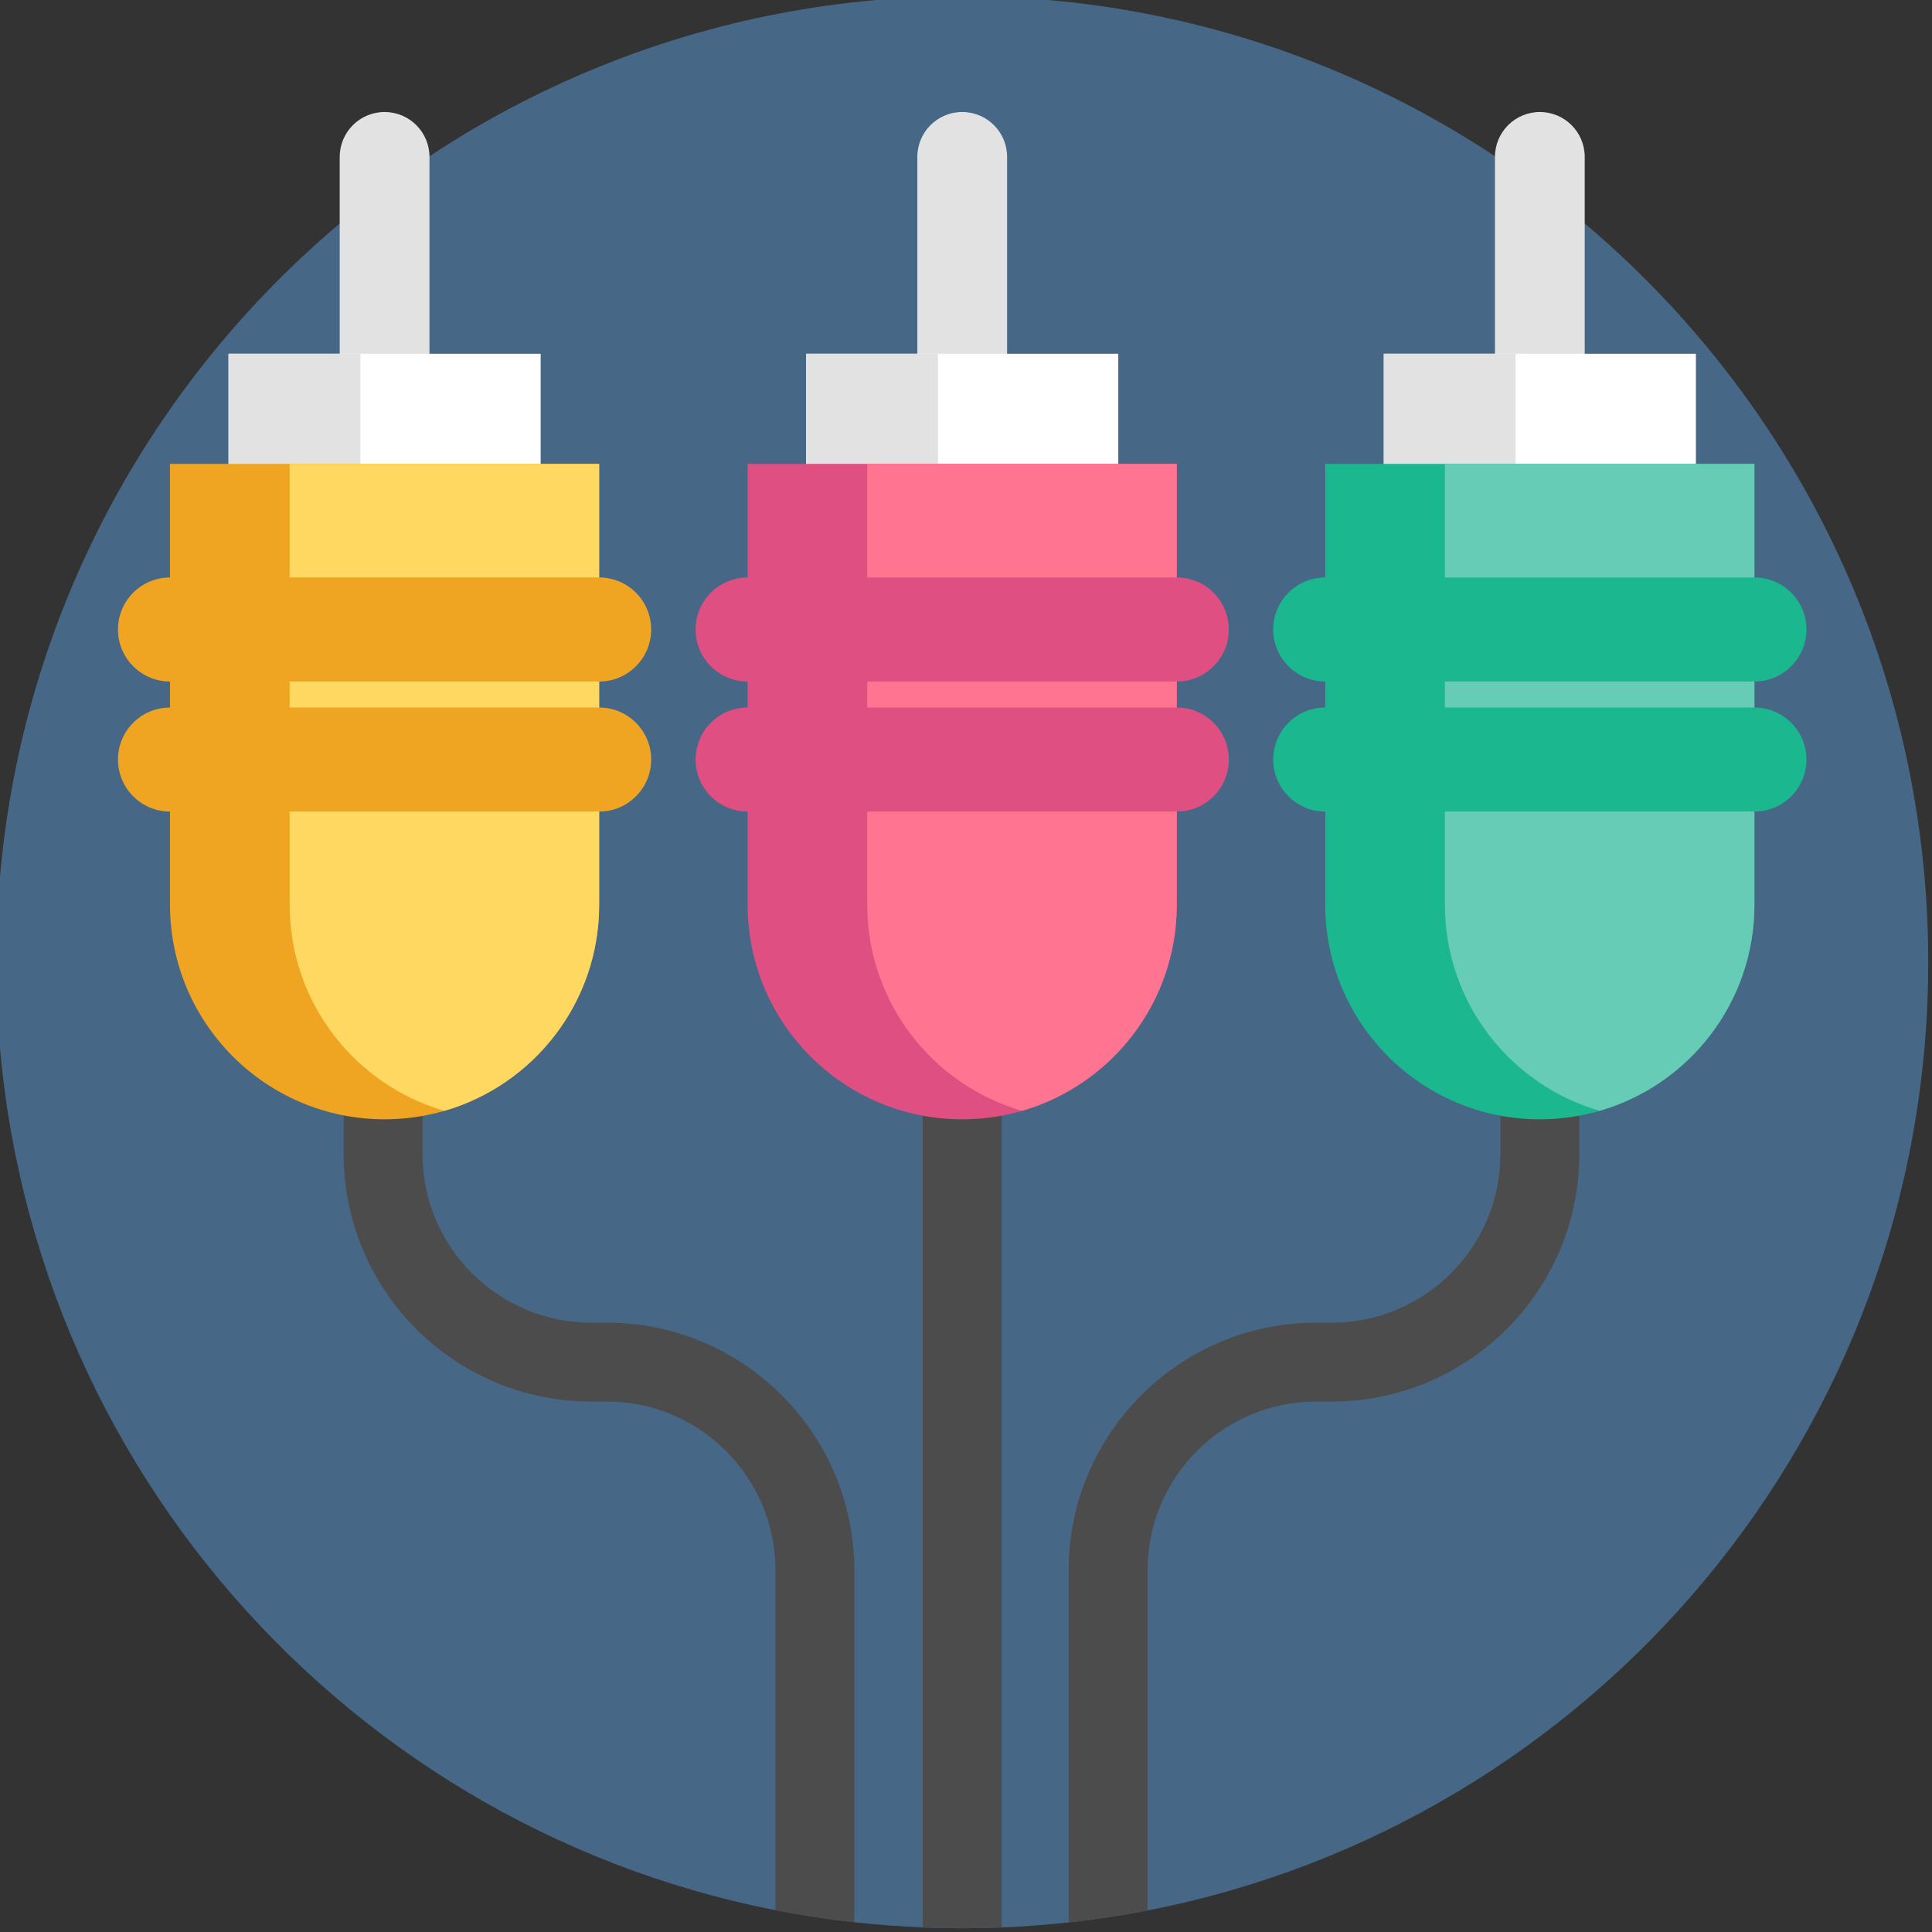 <svg viewBox="1 1 512 512" xmlns="http://www.w3.org/2000/svg"><rect x="1" y="1" width="512" height="512" fill="#333333" stroke="none"/><path d="m512 256c0 124.582-89.004 228.395-206.891 251.297-6.863 1.328-13.832 2.395-20.898 3.156-5.859.648-11.785 1.098-17.762 1.34-3.469.133-6.949.207-10.449.207s-6.98-.074-10.449-.207c-6.113-.254-12.172-.711-18.16-1.383-7.062-.773-14.031-1.848-20.898-3.195-117.695-23.062-206.492-126.766-206.492-251.215 0-141.387 114.613-256 256-256s256 114.613 256 256zm0 0" fill="#476787"/><g fill="#4c4c4c"><path d="m227.391 417.094v93.316c-7.062-.773-14.031-1.848-20.898-3.195v-90.121c0-24.629-20.039-44.672-44.66-44.672h-4.188c-36.152 0-65.566-29.402-65.566-65.555v-32.656h20.895v32.656c0 24.625 20.043 44.656 44.672 44.656h4.188c36.145 0 65.559 29.414 65.559 65.57zm0 0"/><path d="m419.527 274.211v32.656c0 36.152-29.414 65.555-65.566 65.555h-4.18c-24.629 0-44.672 20.043-44.672 44.672v90.203c-6.863 1.328-13.832 2.395-20.898 3.156v-93.359c0-36.156 29.414-65.57 65.57-65.57h4.18c24.625 0 44.668-20.031 44.668-44.656v-32.656zm0 0"/><path d="m266.449 255.406v256.387c-3.469.133-6.949.207-10.449.207s-6.98-.074-10.449-.207v-256.387zm0 0"/></g><path d="m102.922 30.684c-6.57 0-11.895 5.328-11.895 11.895v93.535h23.789v-93.535c0-6.566-5.324-11.895-11.895-11.895zm0 0" fill="#e2e2e2"/><path d="m61.562 94.758h82.719v41.355h-82.719zm0 0" fill="#fff"/><path d="m61.562 94.758h34.93v41.355h-34.93zm0 0" fill="#e2e2e2"/><path d="m159.785 123.93v116.836c0 25.902-17.312 47.754-41.012 54.617-5.031 1.461-10.355 2.246-15.855 2.246-31.402 0-56.867-25.461-56.867-56.867v-116.832zm0 0" fill="#efa521"/><path d="m159.785 123.93v116.836c0 25.902-17.312 47.754-41.012 54.617-23.699-6.863-41.016-28.715-41.016-54.617v-116.836zm0 0" fill="#ffd861"/><path d="m159.785 181.609h-113.734c-7.613 0-13.785-6.172-13.785-13.789 0-7.613 6.172-13.785 13.785-13.785h113.734c7.613 0 13.785 6.172 13.785 13.785 0 7.617-6.172 13.789-13.785 13.789zm0 0" fill="#efa521"/><path d="m159.785 216.074h-113.734c-7.613 0-13.785-6.172-13.785-13.789 0-7.613 6.172-13.785 13.785-13.785h113.734c7.613 0 13.785 6.172 13.785 13.785 0 7.617-6.172 13.789-13.785 13.789zm0 0" fill="#efa521"/><path d="m409.078 30.684c-6.57 0-11.898 5.328-11.898 11.895v93.535h23.789v-93.535c.004-6.566-5.324-11.895-11.891-11.895zm0 0" fill="#e2e2e2"/><path d="m367.719 94.758h82.715v41.355h-82.715zm0 0" fill="#fff"/><path d="m367.719 94.758h34.93v41.355h-34.93zm0 0" fill="#e2e2e2"/><path d="m465.941 123.93v116.836c0 25.902-17.316 47.754-41.016 54.617-5.031 1.461-10.352 2.246-15.852 2.246-31.406 0-56.867-25.461-56.867-56.867v-116.832zm0 0" fill="#1bb78f"/><path d="m465.941 123.93v116.836c0 25.902-17.316 47.754-41.016 54.617-23.695-6.863-41.012-28.715-41.012-54.617v-116.836zm0 0" fill="#66ccb5"/><path d="m465.941 181.609h-113.734c-7.613 0-13.785-6.172-13.785-13.789 0-7.613 6.172-13.785 13.785-13.785h113.734c7.613 0 13.785 6.172 13.785 13.785 0 7.617-6.172 13.789-13.785 13.789zm0 0" fill="#1bb78f"/><path d="m465.941 216.074h-113.734c-7.613 0-13.785-6.172-13.785-13.789 0-7.613 6.172-13.785 13.785-13.785h113.734c7.613 0 13.785 6.172 13.785 13.785 0 7.617-6.172 13.789-13.785 13.789zm0 0" fill="#1bb78f"/><path d="m256 30.684c-6.57 0-11.895 5.328-11.895 11.895v93.535h23.789v-93.535c0-6.566-5.328-11.895-11.895-11.895zm0 0" fill="#e2e2e2"/><path d="m214.641 94.758h82.715v41.355h-82.715zm0 0" fill="#fff"/><path d="m214.641 94.758h34.93v41.355h-34.93zm0 0" fill="#e2e2e2"/><path d="m312.863 123.93v116.836c0 25.902-17.316 47.754-41.012 54.617-5.035 1.461-10.355 2.246-15.855 2.246-31.406 0-56.867-25.461-56.867-56.867v-116.832zm0 0" fill="#e04f81"/><path d="m312.863 123.93v116.836c0 25.902-17.316 47.754-41.012 54.617-23.699-6.863-41.016-28.715-41.016-54.617v-116.836zm0 0" fill="#ff7591"/><path d="m312.863 181.609h-113.734c-7.613 0-13.785-6.172-13.785-13.789 0-7.613 6.172-13.785 13.785-13.785h113.734c7.613 0 13.785 6.172 13.785 13.785 0 7.617-6.172 13.789-13.785 13.789zm0 0" fill="#e04f81"/><path d="m312.863 216.074h-113.734c-7.613 0-13.785-6.172-13.785-13.789 0-7.613 6.172-13.785 13.785-13.785h113.734c7.613 0 13.785 6.172 13.785 13.785 0 7.617-6.172 13.789-13.785 13.789zm0 0" fill="#e04f81"/></svg>